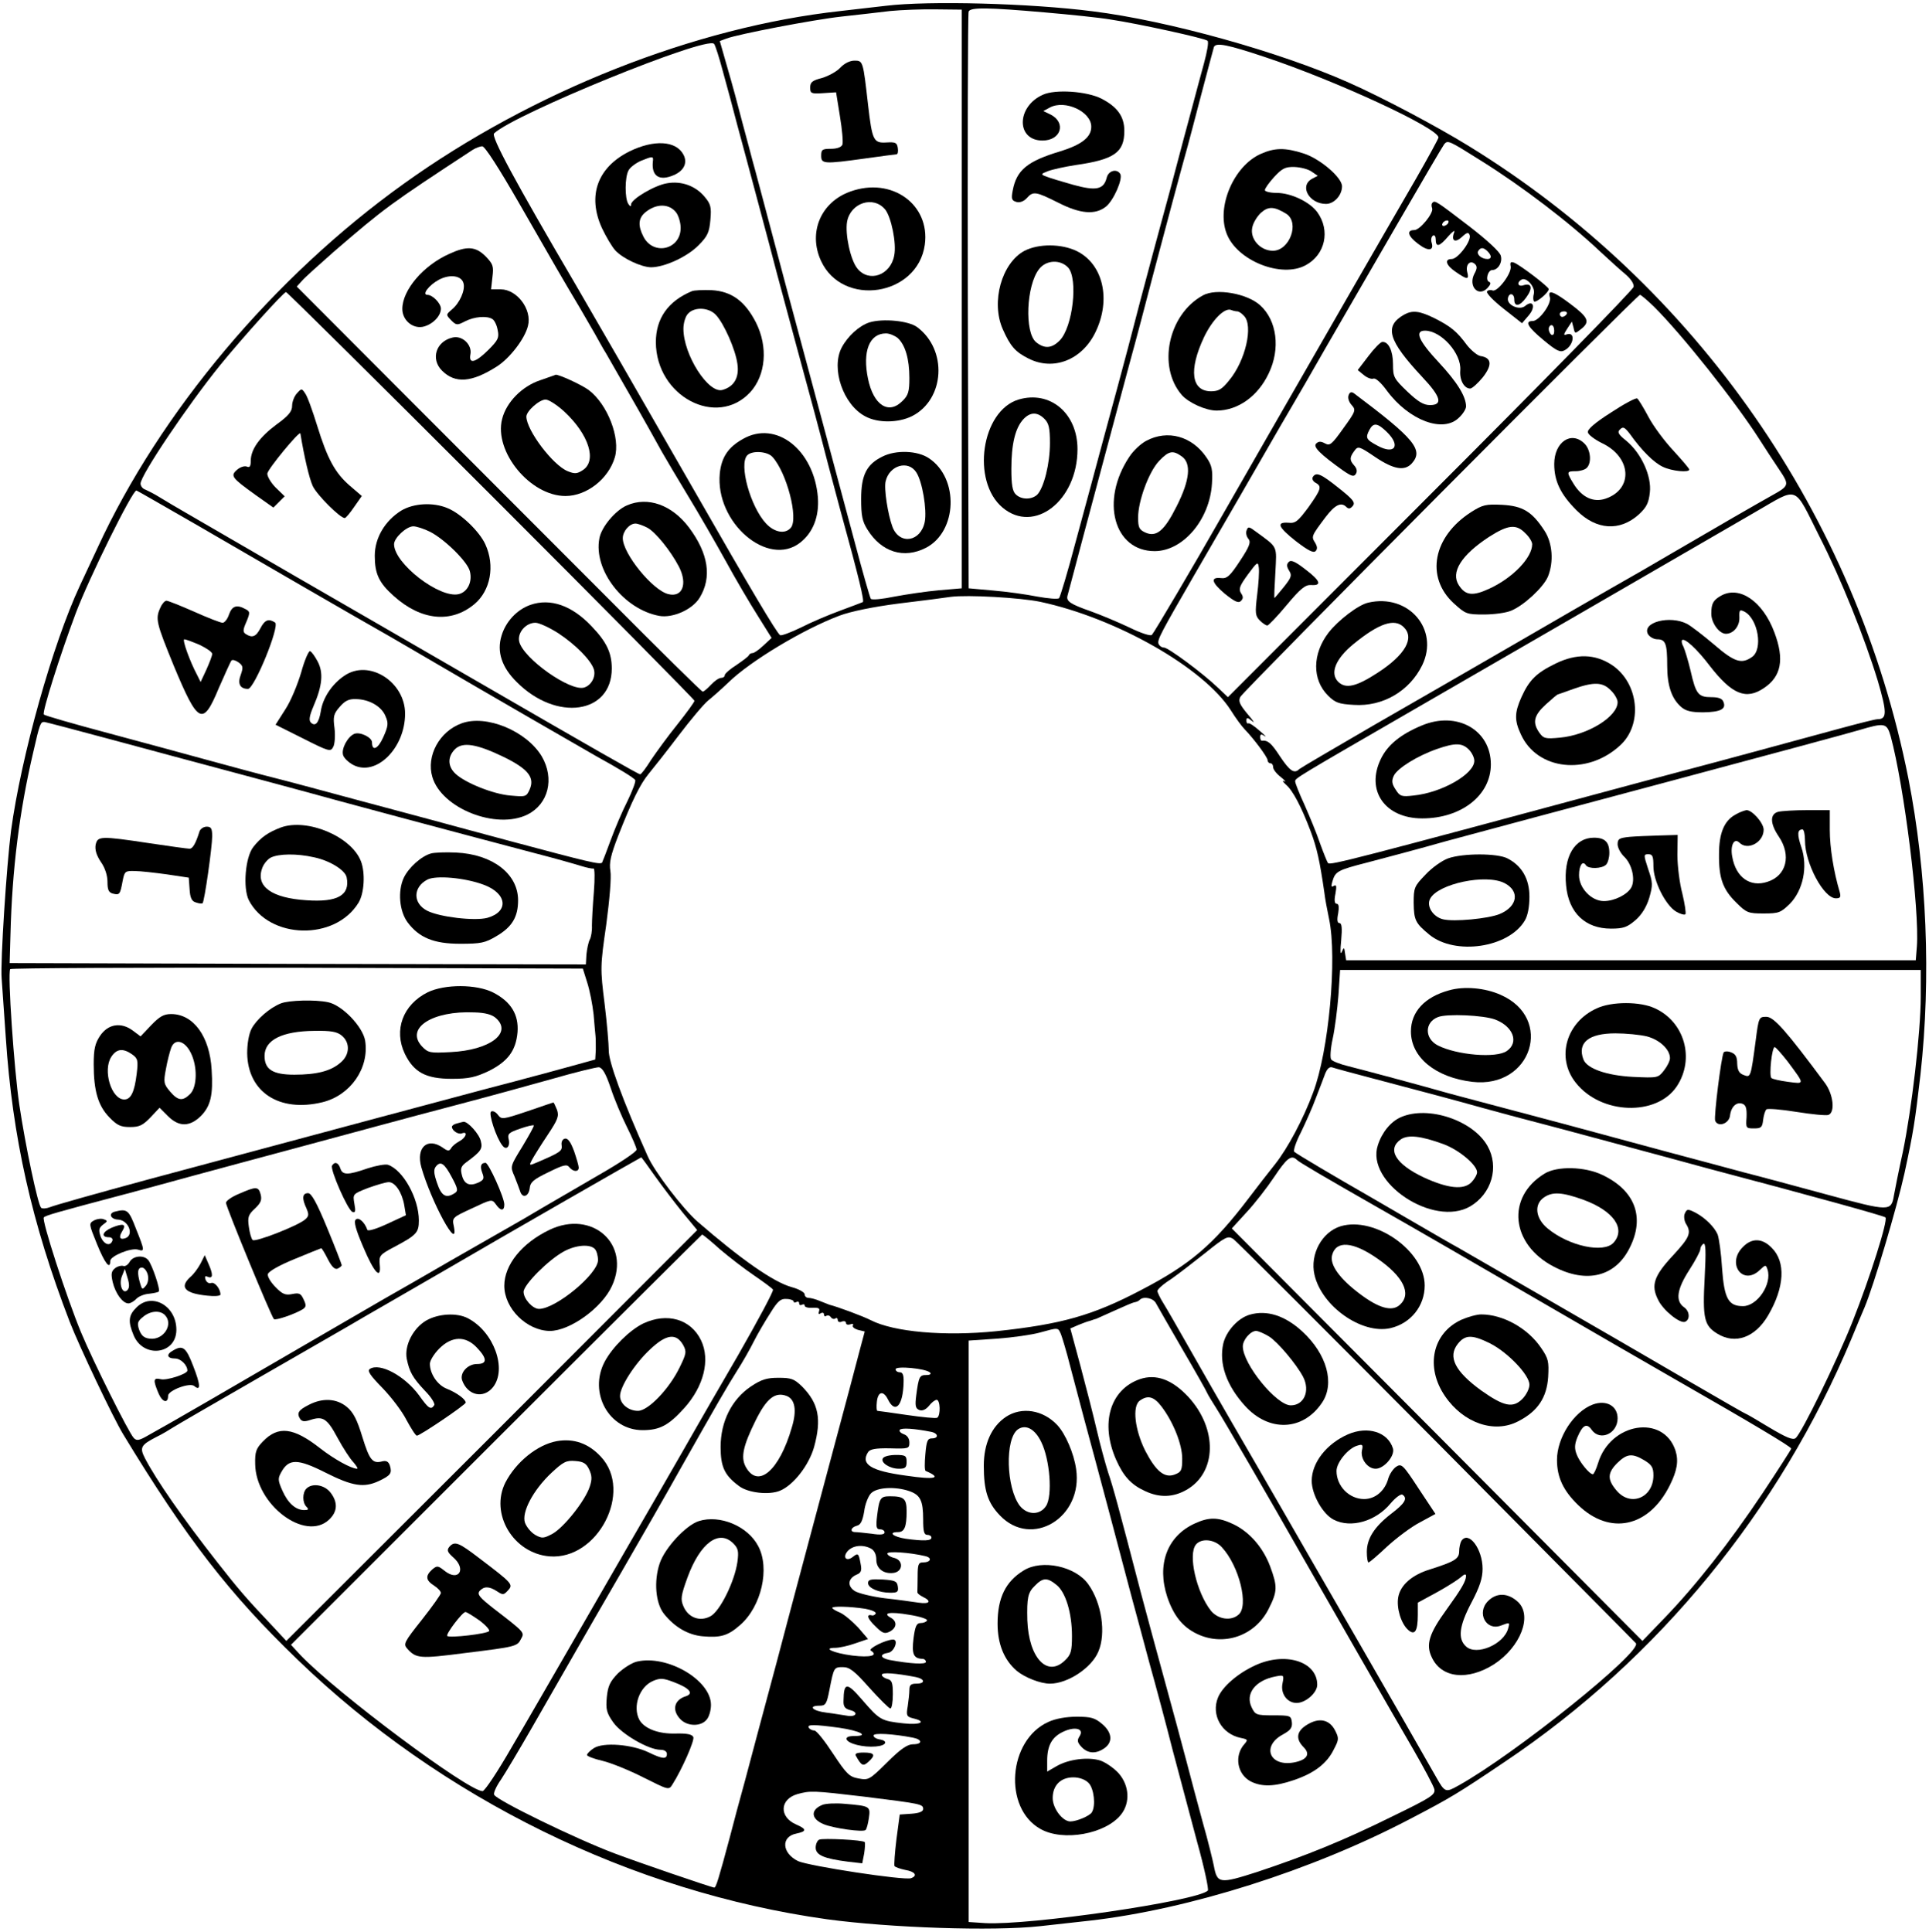  <svg version="1.0" xmlns="http://www.w3.org/2000/svg" width="700pt" height="701pt" viewBox="0 0 700 701" preserveAspectRatio="xMidYMid meet">
<g transform="translate(0,701) scale(0.1,-0.1)" fill="#000000" stroke="none">
<path d="M3215 6989 c-33 -4 -107 -12 -165 -19 -528 -58 -1117 -291 -1585
-627 -472 -338 -884 -828 -1111 -1321 -25 -53 -54 -115 -64 -137 -99 -212
-213 -618 -250 -890 -16 -124 -39 -476 -34 -536 2 -30 9 -126 15 -214 24 -361
94 -674 232 -1032 35 -90 158 -349 194 -408 230 -379 386 -580 632 -817 523
-505 1214 -844 1922 -943 228 -31 602 -44 774 -25 44 5 125 14 180 20 359 41
805 182 1160 368 148 77 176 94 345 208 559 375 998 912 1260 1539 18 44 39
94 46 110 34 81 117 361 145 487 33 153 38 186 58 358 39 353 23 736 -44 1076
-189 952 -769 1786 -1595 2294 -115 71 -315 177 -435 230 -249 111 -656 225
-930 259 -226 29 -594 39 -750 20z m275 -1064 l0 -1050 -82 -7 c-46 -4 -119
-15 -162 -23 -43 -9 -82 -13 -86 -8 -3 4 -30 98 -59 208 -65 243 -82 306 -161
600 -34 127 -73 271 -86 320 -79 297 -115 434 -124 465 -5 19 -21 80 -36 135
-14 55 -38 144 -54 198 l-28 98 24 9 c42 16 318 69 419 80 55 6 134 15 175 20
41 4 117 7 168 6 l92 -1 0 -1050z m301 1040 c92 -8 200 -19 240 -26 100 -15
342 -68 351 -77 5 -5 -2 -41 -13 -82 -11 -41 -29 -106 -39 -145 -10 -38 -26
-97 -35 -130 -9 -33 -31 -116 -49 -185 -19 -69 -46 -170 -61 -225 -32 -119
-58 -217 -91 -345 -36 -136 -37 -138 -89 -330 -26 -96 -71 -265 -101 -374 -29
-110 -57 -203 -61 -207 -5 -4 -40 -1 -79 6 -40 8 -112 18 -160 22 l-89 8 -3
1040 c-1 572 0 1046 3 1053 6 16 70 15 276 -3z m-1167 -217 c15 -54 38 -139
51 -190 14 -51 48 -178 76 -283 28 -104 59 -221 69 -260 10 -38 42 -155 70
-260 57 -209 80 -294 115 -430 13 -49 33 -124 44 -165 69 -250 88 -331 82
-335 -5 -2 -41 -16 -82 -31 -41 -15 -105 -42 -142 -61 -37 -18 -72 -31 -76
-28 -12 7 -111 174 -306 515 -223 389 -374 650 -435 755 -224 382 -309 540
-297 551 74 70 770 354 798 325 4 -3 19 -50 33 -103z m1966 55 c258 -86 630
-258 630 -292 0 -4 -37 -72 -83 -152 -46 -79 -155 -268 -242 -419 -211 -367
-419 -729 -468 -815 -92 -162 -239 -411 -247 -419 -5 -5 -39 6 -82 27 -40 19
-102 45 -138 58 -77 27 -92 37 -86 58 2 9 30 111 60 226 77 289 119 444 166
620 23 83 59 220 81 305 40 151 109 410 129 480 5 19 28 105 50 190 22 85 43
161 45 169 7 18 50 9 185 -36z m784 -376 c149 -93 321 -224 436 -333 30 -28
70 -64 88 -79 20 -17 32 -35 30 -46 -2 -11 -334 -350 -738 -754 l-734 -735
-36 34 c-55 53 -181 146 -196 146 -8 0 -17 6 -20 14 -5 14 9 40 128 246 131
226 215 371 266 460 30 52 69 120 87 150 18 30 75 129 127 220 53 91 168 291
257 444 89 154 166 285 172 293 13 15 17 13 133 -60z m-3490 -155 c126 -220
165 -287 220 -379 19 -32 43 -75 55 -95 12 -21 29 -53 40 -70 95 -165 146
-255 203 -358 14 -25 57 -97 95 -160 39 -64 100 -170 136 -235 36 -66 89 -156
117 -200 l50 -80 -29 -27 c-17 -16 -34 -28 -40 -28 -5 0 -11 -3 -13 -7 -1 -5
-22 -20 -45 -36 -24 -15 -43 -32 -43 -37 0 -6 -6 -10 -13 -10 -8 0 -24 -11
-37 -25 -13 -14 -26 -25 -30 -25 -4 0 -155 149 -336 331 -181 181 -511 512
-733 734 l-404 405 19 21 c10 12 63 59 116 106 186 160 201 171 503 369 11 7
27 13 35 13 9 1 61 -80 134 -207z m-102 -1059 c406 -406 738 -742 738 -746 0
-5 -28 -43 -62 -86 -34 -42 -76 -100 -95 -128 -18 -29 -36 -53 -40 -53 -6 0
-176 97 -613 350 -168 97 -451 261 -630 364 -179 104 -356 206 -395 229 -38
22 -86 50 -105 62 -19 12 -43 24 -52 28 -10 3 -18 13 -18 22 0 30 170 283 289
430 79 97 230 265 239 265 4 0 339 -332 744 -737z m4219 685 c101 -100 296
-345 384 -483 21 -33 53 -82 72 -110 37 -55 36 -58 -27 -93 -47 -26 -208 -119
-355 -205 -66 -39 -165 -96 -220 -127 -55 -31 -215 -124 -355 -205 -140 -81
-372 -215 -515 -297 -143 -83 -264 -154 -270 -159 -18 -18 -34 -8 -70 46 -32
49 -44 59 -66 57 -3 -1 -6 6 -6 13 0 11 4 12 16 4 9 -6 1 3 -18 19 -19 17 -37
29 -41 27 -4 -2 -7 2 -7 10 0 12 4 12 21 -2 11 -10 4 2 -17 26 -29 35 -34 47
-26 62 11 22 1441 1460 1450 1459 4 0 26 -19 50 -42z m-5294 -789 c177 -103
610 -354 708 -409 17 -10 95 -55 175 -102 136 -80 531 -308 575 -333 80 -44
136 -78 140 -86 3 -4 -10 -39 -28 -76 -19 -37 -46 -101 -61 -142 -15 -41 -29
-77 -31 -81 -6 -9 -47 1 -335 78 -124 33 -259 70 -300 81 -41 11 -160 43 -265
71 -104 28 -233 63 -285 76 -52 13 -160 42 -240 64 -80 22 -246 67 -369 100
-124 33 -228 63 -232 67 -7 8 59 216 116 368 47 125 205 445 220 445 2 0 97
-55 212 -121z m5896 -47 c78 -153 163 -365 211 -522 34 -116 34 -140 -1 -140
-8 0 -71 -16 -141 -35 -162 -44 -430 -117 -552 -149 -52 -14 -120 -32 -150
-40 -1069 -288 -1143 -307 -1151 -298 -3 4 -16 36 -29 72 -12 36 -38 98 -56
139 -19 41 -34 79 -34 85 0 12 -5 9 450 272 295 170 873 505 1220 706 160 92
137 101 233 -90z m-2828 -236 c276 -59 592 -239 691 -393 18 -29 41 -60 51
-70 33 -34 83 -101 83 -112 0 -6 5 -11 10 -11 6 0 10 -6 10 -14 0 -8 12 -24
28 -36 15 -12 20 -19 12 -15 -8 4 -5 -2 6 -12 25 -21 56 -79 91 -172 22 -59
32 -104 49 -221 2 -19 10 -62 17 -95 30 -142 -1 -480 -58 -630 -35 -95 -92
-202 -138 -260 -23 -29 -67 -85 -97 -125 -127 -167 -211 -239 -390 -332 -175
-92 -289 -124 -525 -149 -187 -19 -371 -3 -455 40 -27 14 -121 49 -150 56 -3
1 -18 7 -33 13 -16 7 -35 12 -43 12 -8 0 -14 6 -14 13 0 7 -21 19 -47 26 -66
18 -184 101 -341 237 -53 46 -158 183 -182 239 -91 203 -143 346 -141 385 0
19 -6 94 -15 167 -16 128 -16 136 6 288 12 90 19 172 15 194 -5 30 1 57 28
127 50 127 79 187 111 226 15 18 64 80 108 138 44 58 92 115 108 128 15 12 49
42 74 66 79 77 272 193 403 242 40 15 122 32 216 44 84 10 168 21 187 24 62 8
253 -3 325 -18z m-3363 -502 c134 -36 326 -88 428 -115 102 -27 226 -61 275
-74 85 -24 525 -142 825 -221 74 -19 151 -41 170 -47 19 -6 39 -10 44 -9 4 2
5 -36 1 -85 -4 -48 -7 -103 -7 -122 1 -19 -3 -42 -8 -51 -5 -10 -10 -34 -12
-54 l-2 -36 -1046 2 -1045 3 3 105 c6 234 32 445 83 662 23 101 26 108 39 108
5 0 118 -30 252 -66z m6449 14 c49 -181 105 -630 95 -763 l-4 -50 -1034 0
-1033 0 -4 25 c-3 23 -4 24 -12 5 -5 -12 -6 5 -2 43 4 44 2 62 -6 62 -8 0 -10
11 -5 35 4 24 2 35 -5 35 -8 0 -10 12 -5 36 5 28 4 35 -6 29 -9 -6 -10 -1 -5
16 11 37 18 41 127 69 57 15 186 49 288 78 102 28 466 125 810 217 344 92 652
175 685 185 94 28 102 27 116 -22z m-4730 -894 c9 -28 19 -79 23 -115 3 -35 6
-71 7 -79 1 -8 1 -31 1 -50 l-2 -35 -87 -24 c-49 -13 -108 -30 -133 -36 -25
-7 -108 -29 -185 -49 -132 -35 -460 -123 -1220 -327 -181 -49 -341 -94 -354
-100 -13 -5 -27 -6 -32 -2 -12 13 -57 226 -79 374 -19 130 -43 476 -33 492 2
4 471 6 1041 5 l1037 -3 16 -51z m4839 -51 c0 -129 -33 -410 -65 -564 -15 -68
-29 -139 -32 -156 -10 -60 -15 -60 -240 1 -115 31 -251 68 -303 81 -52 14
-178 48 -280 75 -343 93 -444 120 -615 165 -93 25 -186 49 -205 55 -70 20
-286 78 -338 91 -29 7 -57 18 -61 24 -5 5 -3 38 5 75 8 36 17 107 21 158 l6
92 1054 0 1053 0 0 -97z m-4754 -331 c13 -40 40 -104 59 -142 19 -38 35 -75
35 -82 0 -8 -62 -49 -137 -92 -76 -44 -169 -98 -208 -121 -38 -23 -90 -53
-115 -67 -25 -14 -121 -69 -215 -123 -93 -54 -201 -116 -240 -138 -38 -22
-176 -102 -305 -177 -249 -145 -476 -277 -549 -317 -36 -21 -45 -23 -56 -11
-18 19 -147 277 -191 383 -53 128 -144 409 -135 417 6 7 44 18 286 82 50 13
164 44 255 69 91 25 253 68 360 97 107 29 249 67 315 85 66 18 201 54 300 80
99 26 248 67 330 90 83 24 158 42 168 42 13 -2 25 -22 43 -75z m2767 34 c189
-50 277 -73 402 -108 61 -17 133 -36 160 -43 28 -7 163 -43 300 -80 138 -37
297 -80 355 -96 386 -102 635 -171 642 -177 10 -10 -56 -218 -119 -377 -58
-146 -185 -406 -207 -424 -10 -8 -34 2 -96 39 -46 28 -84 50 -86 50 -2 0 -68
38 -244 140 -250 146 -745 431 -800 463 -19 10 -91 52 -160 92 -69 40 -141 82
-160 93 -119 68 -266 155 -273 162 -5 4 6 36 24 71 17 35 42 91 54 124 13 33
28 73 34 89 8 19 16 26 27 22 8 -3 75 -21 147 -40z m-2607 -353 c27 -38 72
-97 101 -133 l53 -64 -745 -746 -746 -745 -52 56 c-92 97 -122 132 -198 229
-127 162 -222 299 -263 378 -20 39 -15 48 41 77 21 10 49 27 63 36 14 9 149
87 300 174 151 87 300 173 330 190 30 18 98 57 150 87 52 30 156 90 230 133
174 102 685 395 687 395 1 0 23 -30 49 -67z m2330 58 c7 -8 94 -59 306 -180
85 -48 386 -222 573 -331 231 -134 336 -195 510 -295 255 -146 405 -235 405
-242 0 -3 -47 -76 -104 -162 -119 -178 -242 -335 -357 -454 l-79 -82 -745 749
-745 748 53 58 c30 32 75 90 101 129 46 69 62 81 82 62z m-2093 -325 c34 -29
90 -72 124 -95 35 -24 65 -46 68 -51 3 -5 -54 -111 -126 -237 -73 -125 -141
-244 -152 -263 -11 -19 -70 -123 -132 -230 -62 -107 -188 -325 -280 -485 -92
-159 -208 -361 -259 -447 -50 -87 -97 -158 -105 -158 -52 0 -528 355 -661 494
l-34 37 744 744 c410 410 747 745 748 745 2 0 32 -24 65 -54z m2599 -698 c394
-398 720 -726 724 -731 28 -28 -440 -404 -644 -517 -46 -26 -49 -25 -80 30
-24 43 -182 318 -287 500 -43 74 -110 191 -150 260 -70 121 -141 246 -302 523
-42 72 -111 193 -153 267 -42 74 -86 151 -98 170 -12 19 -22 40 -22 45 0 6 21
25 48 42 26 18 83 62 127 97 72 58 81 62 100 50 11 -7 342 -339 737 -736z
m-2332 509 c0 -5 5 -5 10 -2 6 3 10 1 10 -5 0 -6 5 -8 10 -5 6 3 10 2 10 -3 0
-6 13 -9 29 -8 22 1 27 -2 23 -13 -3 -9 -1 -12 6 -7 7 4 12 2 12 -4 0 -6 4 -9
9 -5 5 3 12 1 16 -5 4 -6 11 -8 16 -5 5 4 9 1 9 -5 0 -7 7 -10 15 -6 8 3 15 1
15 -5 0 -6 7 -8 16 -5 8 3 12 2 9 -4 -3 -5 5 -12 18 -16 l25 -6 -15 -56 c-8
-31 -61 -232 -119 -447 -57 -214 -141 -527 -185 -695 -45 -168 -97 -361 -115
-430 -19 -69 -44 -161 -55 -205 -42 -157 -51 -185 -57 -185 -9 0 -280 93 -362
124 -141 53 -430 194 -437 213 -3 6 8 31 25 55 16 24 66 108 112 188 74 129
118 206 179 312 10 18 76 132 146 253 70 121 168 292 217 380 130 230 167 294
203 351 18 28 45 75 60 105 15 30 43 77 61 105 26 42 37 52 58 50 14 0 26 -5
26 -9z m1315 -7 c6 -11 49 -86 96 -167 48 -82 88 -153 90 -159 2 -5 17 -30 33
-55 23 -35 201 -342 310 -534 82 -144 348 -607 406 -706 38 -66 72 -130 75
-142 4 -20 -11 -30 -153 -99 -178 -88 -312 -142 -489 -201 -137 -44 -146 -43
-158 21 -4 20 -21 91 -40 157 -18 66 -45 167 -60 225 -15 58 -50 186 -77 285
-27 99 -67 245 -88 325 -83 318 -100 381 -119 437 -10 32 -29 101 -41 153 -12
52 -39 157 -59 232 l-37 137 30 13 c17 7 34 13 39 14 4 1 9 3 12 4 3 1 8 3 13
4 4 2 34 15 67 30 33 15 65 29 72 30 7 1 16 5 19 9 14 14 50 6 59 -13z m-345
-112 c5 -13 21 -66 34 -118 14 -52 36 -135 49 -185 39 -143 145 -541 172 -645
14 -52 44 -162 66 -245 23 -82 61 -224 84 -315 24 -91 64 -241 89 -334 26 -93
43 -173 39 -177 -39 -38 -650 -127 -808 -118 l-60 4 0 1055 0 1055 103 7 c56
4 126 14 155 22 69 19 66 19 77 -6z m-475 -139 c5 -5 0 -9 -13 -9 -25 0 -28
-5 -37 -73 -5 -39 -3 -48 11 -54 11 -4 23 1 35 15 9 12 22 22 28 22 13 0 15
-56 2 -65 -5 -3 -55 2 -110 10 -56 8 -103 15 -107 15 -3 0 -4 15 -2 33 4 38
24 42 41 7 26 -52 54 -21 56 63 1 27 -3 37 -14 37 -8 0 -15 5 -15 11 0 13 109
3 125 -12z m3 -215 c27 -5 30 -24 3 -24 -15 0 -19 -10 -23 -57 -3 -32 -3 -59
1 -61 61 -26 36 -33 -72 -17 -126 17 -165 41 -137 85 7 11 27 15 80 14 67 -2
70 -1 70 21 0 15 -8 26 -20 30 -11 4 -18 11 -15 16 6 8 52 5 113 -7z m-79
-215 c41 -14 51 -35 51 -103 0 -43 3 -56 15 -56 8 0 15 -4 15 -10 0 -12 -28
-13 -94 -4 -45 7 -65 24 -27 24 23 0 31 19 31 75 0 46 -9 55 -60 55 -35 0 -39
-6 -47 -70 -5 -42 -3 -50 11 -50 9 0 16 -5 16 -11 0 -8 -15 -10 -46 -5 -26 3
-53 6 -60 6 -21 0 -17 17 5 23 14 3 21 17 27 52 3 26 15 56 25 66 22 22 88 25
138 8z m-138 -209 c12 -7 19 -21 19 -40 0 -33 27 -53 63 -48 34 5 36 45 3 54
-14 3 -26 11 -26 16 0 10 82 4 137 -9 27 -6 21 -23 -8 -23 -16 0 -19 -7 -19
-50 0 -27 -1 -53 -1 -57 -1 -5 8 -12 20 -18 33 -16 25 -27 -16 -21 -21 3 -76
11 -123 16 -47 6 -95 18 -108 26 -28 18 -25 45 5 59 18 7 21 15 16 40 -7 38
-9 40 -27 26 -24 -20 -40 -3 -20 20 19 21 55 25 85 9z m-23 -218 c23 -4 41
-11 40 -17 -2 -5 -9 -9 -15 -7 -21 5 -15 -13 16 -42 24 -24 32 -26 50 -17 26
14 27 37 4 50 -33 18 -4 23 66 11 39 -6 69 -16 65 -21 -3 -5 -13 -9 -23 -9
-15 0 -20 -11 -26 -56 -7 -57 0 -73 33 -74 6 0 12 -5 12 -11 0 -10 -56 -7
-132 7 -34 7 -37 21 -5 26 22 3 39 48 18 48 -26 0 -92 -33 -81 -40 29 -18 -2
-26 -67 -18 -69 9 -110 28 -62 28 14 0 47 7 72 16 l47 16 -36 42 c-21 22 -50
47 -66 54 -15 6 -28 14 -28 17 0 7 66 5 118 -3z m17 -287 c37 -41 71 -75 76
-75 5 0 9 23 9 51 0 42 -3 52 -20 56 -11 3 -20 10 -20 15 0 10 50 6 123 -8 34
-7 36 -24 2 -24 -19 0 -25 -5 -25 -22 0 -13 -3 -40 -6 -60 -6 -34 -4 -38 20
-44 51 -12 26 -25 -36 -18 -80 9 -85 11 -149 85 -56 65 -67 65 -68 -3 -1 -21
5 -29 24 -34 33 -8 21 -27 -13 -20 -15 2 -48 8 -74 11 -50 6 -67 25 -24 25 22
0 26 6 36 58 16 81 16 82 49 82 24 0 42 -14 96 -75z m-110 -145 c76 -11 111
-30 56 -30 -21 0 -31 -4 -29 -12 6 -16 61 -30 106 -26 39 3 47 21 12 26 -11 2
-20 8 -20 14 0 10 71 6 143 -8 35 -7 35 -24 0 -24 -20 0 -45 -17 -94 -66 -64
-63 -67 -65 -104 -58 -33 6 -43 16 -92 90 -30 46 -60 84 -68 84 -8 0 -17 5
-20 10 -8 13 21 12 110 0z m90 -250 c208 -26 215 -27 215 -45 0 -9 -14 -15
-42 -17 l-43 -3 -12 -90 c-6 -49 -9 -93 -7 -97 3 -4 20 -10 39 -14 36 -6 46
-21 21 -30 -24 -9 -370 44 -410 62 -59 29 -63 89 -6 100 38 8 38 16 -1 33 -62
27 -60 91 4 110 47 13 56 13 242 -9z"></path>
<path d="M3049 6764 c-13 -14 -43 -30 -66 -37 -35 -9 -43 -15 -43 -35 0 -21 4
-23 47 -20 l47 3 14 -87 c8 -48 12 -94 9 -103 -4 -9 -19 -15 -42 -15 -31 0
-35 -3 -35 -25 0 -30 9 -31 160 -10 58 8 109 15 113 15 5 0 7 10 5 23 -3 19
-8 22 -41 20 -47 -3 -52 7 -67 137 -18 158 -18 160 -49 160 -17 0 -37 -10 -52
-26z"></path>
<path d="M3086 6315 c-107 -38 -154 -148 -107 -251 78 -171 351 -129 377 58
20 146 -120 247 -270 193z m126 -65 c22 -27 42 -123 33 -167 -13 -72 -92 -100
-134 -47 -25 31 -45 125 -37 170 13 68 95 95 138 44z"></path>
<path d="M3155 5840 c-37 -12 -79 -50 -101 -92 -39 -76 6 -207 86 -249 46 -25
120 -24 170 1 119 61 129 241 18 323 -31 23 -124 32 -173 17z m103 -57 c27
-25 42 -75 42 -145 0 -49 -4 -63 -25 -83 -50 -51 -105 -16 -125 80 -21 100 5
165 65 165 13 0 32 -8 43 -17z"></path>
<path d="M3202 5353 c-57 -28 -77 -67 -77 -153 0 -61 4 -82 23 -112 51 -82
132 -107 212 -66 114 59 121 252 11 325 -41 28 -120 31 -169 6z m123 -57 c22
-33 39 -135 31 -179 -14 -73 -91 -86 -117 -20 -17 45 -32 141 -25 167 14 58
82 77 111 32z"></path>
<path d="M3784 6666 c-96 -43 -97 -166 -1 -166 67 0 87 64 30 94 l-27 13 24
13 c55 29 150 -15 150 -70 0 -38 -35 -65 -112 -89 -120 -36 -159 -68 -173
-142 -6 -31 -4 -37 14 -42 12 -3 26 2 37 14 23 26 33 24 113 -16 80 -41 135
-46 174 -15 28 22 63 102 52 119 -12 20 -43 12 -49 -14 -11 -43 -38 -49 -124
-25 -42 12 -86 25 -97 30 -19 7 -18 9 8 19 16 6 61 16 100 22 141 20 177 46
177 124 0 52 -25 87 -83 117 -53 27 -168 35 -213 14z"></path>
<path d="M3718 6100 c-83 -44 -123 -186 -79 -285 27 -61 45 -82 93 -106 90
-46 194 -6 243 95 58 119 28 248 -68 295 -56 27 -138 27 -189 1z m158 -61 c37
-41 17 -217 -31 -265 -29 -29 -55 -30 -85 -6 -43 35 -36 207 11 266 26 33 77
35 105 5z"></path>
<path d="M3696 5560 c-135 -41 -172 -296 -58 -392 115 -97 272 25 272 212 0
130 -99 214 -214 180z m94 -70 c16 -16 20 -33 20 -88 0 -75 -22 -162 -46 -187
-20 -19 -58 -19 -78 1 -12 11 -16 36 -16 92 0 90 14 148 43 180 25 27 51 28
77 2z"></path>
<path d="M2283 6460 c-115 -58 -152 -160 -99 -277 15 -32 37 -69 49 -82 27
-29 93 -60 129 -61 49 0 132 38 173 80 33 33 39 47 43 93 4 46 1 57 -22 84
-33 39 -84 57 -135 48 -45 -7 -131 -58 -131 -77 0 -9 -3 -8 -10 2 -13 20 -13
97 1 122 6 11 26 26 44 34 44 18 47 18 44 -3 -5 -52 23 -71 75 -49 38 16 52
45 36 75 -27 51 -108 55 -197 11z m172 -223 c8 -12 15 -36 15 -54 0 -79 -99
-102 -135 -32 -20 39 -19 66 5 87 41 35 90 34 115 -1z"></path>
<path d="M2510 5953 c-86 -36 -130 -99 -130 -185 1 -196 220 -312 342 -182 57
62 66 165 21 254 -40 78 -89 113 -161 117 -31 1 -64 0 -72 -4z m88 -86 c29
-31 71 -125 78 -178 7 -49 -12 -82 -54 -94 -51 -15 -142 127 -142 222 0 20 7
45 17 55 23 25 75 23 101 -5z"></path>
<path d="M2696 5417 c-54 -30 -78 -67 -84 -125 -17 -179 175 -343 292 -251 47
37 69 95 64 164 -14 173 -152 281 -272 212z m107 -65 c52 -57 95 -223 67 -257
-20 -24 -59 -18 -90 15 -57 61 -100 216 -68 248 18 18 73 14 91 -6z"></path>
<path d="M4574 6451 c-97 -44 -160 -191 -123 -288 37 -99 200 -164 288 -115
70 38 89 125 42 191 -27 38 -96 71 -149 71 -23 0 -42 5 -42 10 0 6 15 27 34
48 29 31 40 37 74 36 22 -1 50 -8 62 -17 l22 -15 -21 -11 c-47 -26 -10 -91 51
-91 29 0 58 31 58 64 0 32 -80 100 -139 119 -68 22 -106 21 -157 -2z m94 -217
c49 -32 12 -134 -49 -134 -45 0 -83 42 -75 83 3 18 18 42 32 55 27 24 48 23
92 -4z"></path>
<path d="M4365 5938 c-126 -69 -166 -259 -76 -362 25 -28 87 -56 126 -56 77 0
150 52 189 135 43 89 30 192 -31 247 -47 43 -160 63 -208 36z m125 -58 c5 0
16 -7 24 -16 35 -35 6 -164 -55 -236 -24 -30 -37 -38 -64 -38 -72 0 -82 77
-26 196 30 63 75 109 99 99 7 -3 17 -5 22 -5z"></path>
<path d="M4159 5410 c-19 -10 -47 -36 -61 -58 -106 -159 -56 -342 92 -342 103
0 200 114 208 245 3 50 0 66 -20 95 -52 77 -141 102 -219 60z m129 -56 c36
-25 30 -86 -18 -181 -45 -90 -74 -114 -115 -95 -21 10 -25 18 -25 54 0 60 39
166 76 205 35 37 50 40 82 17z"></path>
<path d="M5198 6274 c-4 -3 -4 -12 -1 -20 6 -17 -44 -79 -65 -79 -29 0 -23
-22 13 -49 37 -29 60 -27 50 4 -3 10 -1 21 5 25 6 3 10 -3 10 -14 0 -30 14
-26 46 12 15 17 25 24 21 14 -12 -31 3 -40 28 -17 18 17 24 18 28 7 8 -20 -42
-87 -65 -87 -28 0 -21 -23 15 -47 42 -29 49 -29 41 1 -6 27 12 44 29 27 8 -8
7 -17 -3 -35 -23 -45 15 -86 48 -51 11 12 13 19 6 22 -15 5 -5 43 11 43 21 0
38 28 31 52 -3 14 -51 58 -116 108 -119 91 -123 94 -132 84z m57 -74 c-3 -5
-11 -10 -16 -10 -6 0 -7 5 -4 10 3 6 11 10 16 10 6 0 7 -4 4 -10z m143 -102
c16 -16 15 -28 0 -28 -22 0 -41 17 -34 29 9 14 19 14 34 -1z"></path>
<path d="M5482 6043 c4 -25 -48 -94 -66 -87 -8 3 -17 1 -20 -4 -3 -6 24 -34
61 -63 l66 -52 24 28 c27 31 17 59 -12 35 -21 -18 -68 3 -63 28 4 21 23 18 23
-5 0 -28 20 -25 43 7 25 34 21 54 -9 45 -20 -7 -27 9 -8 20 17 11 51 -26 45
-51 -3 -11 -3 -24 1 -28 7 -6 53 32 53 45 0 8 -103 87 -126 96 -12 4 -15 1
-12 -14z"></path>
<path d="M5624 5932 c8 -23 -39 -87 -62 -87 -31 0 -18 -22 40 -70 47 -39 60
-45 76 -36 34 18 40 70 6 57 -11 -4 -10 1 3 21 l17 26 6 -22 c5 -23 5 -23 29
-4 32 26 24 42 -43 92 -60 45 -81 51 -72 23z m61 -62 c-3 -5 -10 -10 -16 -10
-5 0 -9 5 -9 10 0 6 7 10 16 10 8 0 12 -4 9 -10z m-45 -61 c0 -11 -4 -17 -10
-14 -5 3 -10 13 -10 21 0 8 5 14 10 14 6 0 10 -9 10 -21z"></path>
<path d="M5095 5868 c-73 -42 -58 -93 66 -226 68 -72 76 -102 28 -102 -23 0
-43 12 -82 49 -49 47 -52 53 -52 99 0 48 -16 83 -39 81 -6 0 -29 -23 -50 -51
l-39 -51 22 -18 c12 -10 28 -16 35 -13 8 3 28 -15 49 -44 80 -108 205 -155
262 -97 14 13 25 31 25 40 0 36 -32 88 -99 160 -73 78 -89 115 -50 115 59 0
133 -83 128 -144 -3 -35 14 -66 36 -66 7 0 28 19 46 41 35 45 32 71 -9 77 -11
2 -33 20 -49 40 -36 49 -58 67 -117 97 -55 27 -80 30 -111 13z"></path>
<path d="M4894 5576 c-4 -10 1 -25 11 -36 16 -18 15 -22 -30 -84 -42 -59 -49
-65 -67 -55 -15 8 -23 8 -32 -1 -12 -12 16 -39 97 -97 32 -22 40 -24 47 -13 6
9 4 20 -6 31 -17 19 -17 29 1 53 13 18 17 17 76 -23 67 -45 106 -51 132 -23
44 49 11 89 -210 255 -9 6 -15 4 -19 -7z m138 -133 c53 -51 29 -85 -34 -50
-41 22 -44 28 -28 58 14 26 29 24 62 -8z"></path>
<path d="M4764 5279 c-4 -7 1 -16 10 -21 24 -13 20 -24 -26 -89 -38 -51 -47
-59 -73 -56 -45 3 -37 -16 29 -68 42 -32 62 -43 70 -35 7 7 7 16 -2 31 -14 22
-13 24 38 92 35 46 57 56 76 37 8 -8 15 -6 23 4 10 12 2 23 -51 65 -65 52 -82
59 -94 40z"></path>
<path d="M4524 5086 c-4 -9 -1 -23 6 -31 10 -12 5 -27 -30 -80 -36 -55 -47
-65 -68 -63 -41 5 -36 -16 13 -57 35 -28 49 -35 58 -26 9 9 9 16 0 29 -9 15
-4 27 26 68 34 46 36 47 39 24 2 -14 -1 -59 -6 -99 -8 -66 -7 -76 10 -93 10
-10 22 -18 27 -18 4 0 36 33 70 74 50 60 68 74 88 73 41 -3 35 15 -19 56 -37
29 -53 36 -61 28 -9 -9 -8 -17 1 -32 11 -17 8 -25 -19 -59 -18 -22 -33 -40
-34 -40 -2 0 0 41 3 91 5 101 11 90 -71 150 -24 18 -28 19 -33 5z"></path>
<path d="M1631 6089 c-95 -42 -171 -132 -171 -200 0 -40 36 -72 74 -65 34 7
66 38 66 66 0 19 -30 50 -49 50 -21 0 5 35 42 55 40 21 82 15 89 -13 7 -25
-14 -72 -42 -95 -22 -19 -22 -19 -3 -39 19 -19 22 -19 51 -4 33 17 79 21 99 8
7 -4 16 -22 19 -40 6 -28 1 -37 -34 -72 -46 -46 -72 -53 -65 -16 7 35 -30 70
-65 61 -60 -14 -80 -78 -38 -120 48 -48 108 -43 199 15 46 29 102 101 113 148
15 59 -40 132 -99 132 l-35 0 5 45 c5 39 2 47 -25 75 -36 36 -68 38 -131 9z"></path>
<path d="M1960 5630 c-66 -22 -123 -80 -138 -141 -30 -118 102 -279 230 -279
77 0 156 62 179 140 21 70 -26 192 -94 244 -25 19 -110 58 -121 56 0 -1 -26
-9 -56 -20z m88 -114 c89 -83 119 -178 67 -212 -21 -14 -30 -14 -55 -4 -54 22
-149 148 -150 198 0 20 47 62 70 62 11 0 42 -20 68 -44z"></path>
<path d="M2275 5176 c-42 -18 -93 -79 -100 -120 -22 -115 88 -257 217 -281 49
-9 121 23 147 66 45 74 32 160 -39 255 -62 82 -149 113 -225 80z m74 -81 c29
-15 85 -84 115 -142 32 -63 12 -112 -39 -99 -57 14 -165 147 -165 203 0 25 24
53 46 53 8 0 28 -7 43 -15z"></path>
<path d="M1077 5582 c-9 -10 -17 -30 -17 -45 0 -20 -13 -36 -56 -67 -62 -46
-94 -91 -94 -132 0 -21 -4 -26 -15 -21 -9 3 -25 -3 -35 -12 -25 -22 -19 -29
67 -91 l65 -46 20 20 21 21 -32 31 c-17 17 -31 40 -31 51 0 15 118 158 120
146 14 -85 32 -163 45 -191 15 -32 99 -116 116 -116 4 0 19 18 34 40 l28 40
-42 36 c-55 47 -83 99 -120 219 -17 55 -36 108 -44 118 -12 18 -13 18 -30 -1z"></path>
<path d="M1456 5157 c-59 -37 -96 -99 -96 -164 0 -65 15 -98 69 -146 99 -89
208 -100 293 -29 58 49 75 139 39 217 -21 46 -88 111 -137 131 -52 22 -123 18
-168 -9z m105 -77 c54 -28 136 -109 144 -143 10 -38 -8 -75 -40 -83 -69 -17
-235 111 -235 181 0 23 45 65 70 65 11 0 39 -9 61 -20z"></path>
<path d="M1925 4815 c-49 -17 -90 -61 -105 -112 -18 -58 1 -115 55 -168 144
-145 345 -116 345 49 0 57 -19 97 -74 154 -71 75 -149 102 -221 77z m101 -103
c62 -41 118 -97 129 -131 8 -26 -9 -58 -35 -66 -50 -16 -222 106 -236 167 -7
32 24 68 59 68 13 0 50 -17 83 -38z"></path>
<path d="M5846 5513 c-58 -37 -86 -61 -84 -72 2 -9 25 -26 51 -39 108 -51 115
-168 12 -202 -43 -14 -84 5 -114 53 -27 44 -27 47 7 47 15 0 33 5 40 12 19 19
14 66 -8 88 -48 48 -110 6 -110 -74 0 -62 23 -110 81 -168 72 -72 157 -77 226
-15 28 26 36 42 40 80 7 59 -31 142 -85 187 -30 24 -34 32 -23 42 11 11 17 7
35 -16 44 -62 88 -105 120 -120 33 -16 96 -22 96 -10 0 4 -26 34 -57 68 -32
34 -73 89 -91 123 -18 34 -37 65 -41 67 -5 3 -48 -20 -95 -51z"></path>
<path d="M5339 5152 c-139 -89 -167 -236 -64 -331 43 -39 47 -41 110 -41 36 0
81 6 99 14 46 19 116 84 133 123 22 54 17 123 -13 168 -45 69 -79 89 -153 93
-59 3 -71 0 -112 -26z m196 -77 c14 -13 25 -31 25 -40 0 -49 -71 -123 -157
-162 -59 -27 -85 -24 -109 13 -31 47 9 110 110 176 69 44 98 47 131 13z"></path>
<path d="M4965 4823 c-36 -8 -109 -64 -144 -109 -59 -77 -60 -170 -2 -228 26
-26 39 -31 94 -34 105 -7 202 50 248 144 63 130 -50 261 -196 227z m129 -89
c40 -39 6 -100 -94 -165 -78 -51 -117 -60 -144 -33 -31 31 -9 84 56 137 93 76
149 94 182 61z"></path>
<path d="M582 4805 c-19 -41 -15 -55 49 -212 88 -211 105 -220 163 -80 22 50
42 95 46 100 3 4 15 1 26 -7 16 -12 17 -18 8 -44 -13 -33 -3 -52 26 -52 23 0
117 230 98 241 -23 15 -37 10 -53 -21 -16 -31 -30 -36 -53 -21 -11 7 -11 15 2
44 14 34 14 38 -4 47 -31 17 -48 11 -59 -20 -5 -16 -16 -30 -23 -30 -8 0 -54
18 -103 40 -50 22 -95 40 -101 40 -6 0 -16 -11 -22 -25z m142 -135 c25 -12 46
-26 46 -33 0 -7 -10 -32 -21 -57 l-21 -45 -13 26 c-26 49 -55 129 -46 129 5 0
29 -9 55 -20z"></path>
<path d="M1093 4570 c-13 -44 -38 -105 -58 -135 l-35 -55 100 -50 c93 -47 100
-49 109 -31 6 10 8 41 5 68 -6 43 -3 53 19 78 19 22 33 29 59 28 49 -1 93 -27
107 -62 11 -25 10 -36 -8 -76 -19 -43 -41 -53 -41 -19 0 18 -43 39 -64 31 -24
-10 -48 -54 -41 -77 3 -11 20 -27 37 -36 83 -43 188 61 188 186 0 116 -131
199 -220 138 -45 -30 -79 -81 -86 -130 -7 -42 -20 -56 -36 -40 -8 8 -5 25 10
60 32 74 36 121 15 161 -10 19 -22 36 -28 38 -5 1 -20 -33 -32 -77z"></path>
<path d="M1675 4385 c-80 -29 -129 -118 -106 -195 34 -114 232 -192 345 -136
76 38 99 130 52 211 -55 92 -201 153 -291 120z m155 -123 c87 -43 111 -74 92
-117 -12 -27 -15 -27 -70 -22 -62 5 -164 46 -199 79 -29 27 -29 62 -2 89 28
28 80 19 179 -29z"></path>
<path d="M6245 4848 c-28 -16 -35 -28 -35 -65 0 -34 29 -73 53 -73 27 0 50 27
49 59 -1 28 1 30 19 21 49 -27 67 -136 27 -164 -38 -27 -64 -19 -138 45 -39
33 -83 67 -98 75 -62 32 -164 6 -142 -37 6 -10 21 -19 34 -19 30 0 36 -16 36
-96 0 -72 16 -119 50 -149 17 -15 36 -20 81 -20 63 1 84 12 73 38 -4 12 -18
17 -44 17 -47 0 -56 11 -75 95 -9 38 -21 77 -26 88 -6 10 -8 21 -5 24 9 9 55
-33 101 -94 80 -103 131 -124 196 -80 63 42 75 104 38 202 -42 113 -127 171
-194 133z"></path>
<path d="M5645 4602 c-70 -34 -96 -60 -124 -122 -25 -56 -26 -84 -2 -135 59
-130 240 -150 359 -41 85 76 69 228 -29 293 -61 40 -128 42 -204 5z m200 -97
c14 -13 25 -33 25 -43 0 -53 -109 -120 -210 -129 -52 -5 -59 -3 -74 18 -26 37
-20 63 24 103 22 20 41 36 43 36 1 0 27 9 57 20 74 26 106 25 135 -5z"></path>
<path d="M5159 4377 c-77 -32 -124 -71 -148 -121 -56 -115 15 -216 150 -216
142 0 249 84 249 196 0 125 -123 195 -251 141z m171 -87 c11 -11 20 -29 20
-41 0 -48 -118 -116 -221 -126 -42 -5 -49 -3 -64 21 -14 21 -16 32 -7 51 13
27 85 72 157 97 66 23 91 22 115 -2z"></path>
<path d="M1019 4007 c-45 -17 -73 -36 -100 -71 -29 -37 -38 -149 -16 -193 74
-142 313 -148 398 -9 21 34 25 108 9 150 -34 90 -195 158 -291 123z m120 -108
c58 -12 114 -47 119 -73 13 -65 -33 -91 -146 -83 -126 8 -184 50 -161 115 5
16 20 34 32 40 29 14 94 15 156 1z"></path>
<path d="M724 3993 c-14 -45 -25 -63 -36 -63 -7 0 -73 9 -146 20 -179 27 -188
26 -195 -6 -3 -18 3 -38 19 -62 15 -21 24 -49 24 -72 0 -29 4 -39 20 -43 24
-6 26 -3 35 46 7 35 9 37 44 36 20 0 72 -6 116 -12 l80 -12 3 -42 c2 -32 8
-44 23 -48 11 -4 22 -5 24 -3 7 6 35 205 35 243 0 29 -4 35 -20 35 -11 0 -23
-8 -26 -17z"></path>
<path d="M1565 3913 c-35 -9 -82 -51 -100 -89 -22 -48 -16 -120 14 -161 42
-56 95 -78 191 -78 75 0 90 3 132 28 56 33 78 69 78 130 0 96 -93 167 -225
173 -38 2 -79 0 -90 -3z m191 -114 c85 -32 91 -98 12 -120 -46 -12 -173 3
-218 26 -52 27 -52 85 1 113 31 16 136 7 205 -19z"></path>
<path d="M6298 4054 c-41 -22 -60 -67 -60 -144 -1 -87 14 -128 63 -176 37 -37
44 -39 99 -39 55 0 62 3 95 35 48 49 66 134 42 205 -16 47 -15 65 4 65 5 0 9
-18 9 -40 0 -83 68 -210 112 -210 16 0 19 4 14 23 -22 74 -36 161 -36 225 l0
72 -82 0 c-46 0 -93 -3 -105 -6 -31 -8 -30 -43 2 -90 46 -68 28 -142 -41 -164
-63 -21 -115 16 -128 91 -8 41 7 70 26 51 30 -30 88 1 88 47 0 24 -41 71 -62
71 -7 -1 -25 -7 -40 -16z"></path>
<path d="M5913 3973 c-37 -4 -43 -7 -43 -27 0 -12 11 -33 24 -45 28 -27 41
-82 26 -111 -14 -26 -61 -50 -100 -50 -45 0 -90 47 -90 94 0 35 13 55 25 36 9
-14 58 -13 73 2 7 7 12 26 12 43 0 39 -16 55 -56 55 -70 0 -111 -69 -101 -173
9 -99 69 -157 163 -157 45 0 59 5 89 31 23 20 40 48 50 81 13 46 13 55 -4 104
-17 52 -17 54 1 54 15 0 18 -8 18 -44 0 -54 44 -141 82 -164 15 -9 30 -13 34
-10 3 4 -2 37 -11 75 -10 37 -18 101 -18 141 l1 72 -67 -2 c-36 -1 -85 -3
-108 -5z"></path>
<path d="M5255 3895 c-22 -8 -59 -34 -82 -59 -41 -42 -43 -48 -43 -103 1 -62
6 -73 57 -115 93 -76 287 -48 346 51 11 18 17 50 17 87 0 64 -27 112 -80 139
-37 19 -161 19 -215 0z m205 -90 c56 -29 47 -85 -18 -112 -41 -17 -167 -29
-206 -19 -36 9 -61 48 -46 75 29 54 203 91 270 56z"></path>
<path d="M1552 3409 c-90 -45 -124 -137 -83 -223 33 -68 77 -91 171 -91 62 0
86 6 133 28 70 35 99 74 105 141 5 64 -24 111 -88 144 -61 31 -176 31 -238 1z
m248 -94 c60 -54 -23 -116 -164 -123 -76 -4 -82 -3 -105 21 -61 66 38 130 191
123 39 -1 64 -8 78 -21z"></path>
<path d="M1020 3369 c-41 -16 -89 -58 -107 -92 -10 -19 -16 -55 -16 -89 2
-141 116 -216 273 -178 102 25 171 124 155 224 -9 51 -84 129 -135 139 -47 10
-141 7 -170 -4z m220 -117 c31 -25 30 -70 -4 -98 -35 -31 -87 -44 -168 -44
-78 0 -108 19 -108 68 0 58 64 90 181 91 60 1 82 -3 99 -17z"></path>
<path d="M549 3290 l-39 -41 -28 21 c-43 32 -90 24 -119 -19 -18 -27 -23 -48
-23 -103 0 -97 16 -151 57 -193 28 -29 41 -35 75 -35 34 0 46 6 74 35 l33 35
30 -30 c40 -40 79 -40 120 0 35 36 45 75 39 168 -7 121 -66 202 -147 202 -27
0 -42 -9 -72 -40z m143 -100 c25 -49 24 -124 -2 -150 -27 -27 -44 -25 -73 9
-23 27 -24 34 -15 81 5 29 14 63 19 77 13 36 49 27 71 -17z m-213 -6 c21 -15
23 -22 17 -71 -8 -66 -21 -93 -45 -93 -47 0 -79 106 -47 155 19 29 42 32 75 9z"></path>
<path d="M5258 3416 c-88 -24 -138 -78 -138 -149 0 -94 89 -167 223 -183 215
-25 297 231 102 316 -56 25 -132 32 -187 16z m168 -106 c65 -25 87 -83 42
-114 -38 -27 -181 -15 -250 20 -49 25 -49 84 0 103 32 13 166 7 208 -9z"></path>
<path d="M5795 3351 c-112 -50 -149 -180 -77 -270 91 -116 294 -123 367 -13
66 100 28 234 -80 283 -53 25 -156 25 -210 0z m181 -102 c46 -12 84 -47 84
-79 0 -10 -10 -30 -22 -45 -21 -27 -23 -27 -112 -23 -96 5 -167 30 -180 63
-23 61 19 95 116 95 38 0 89 -5 114 -11z"></path>
<path d="M6371 3233 c-18 -135 -18 -134 -44 -124 -16 6 -22 17 -23 41 0 25 -6
35 -22 41 -12 5 -24 4 -27 0 -9 -16 -36 -233 -31 -248 10 -25 51 -11 54 19 4
32 24 51 46 42 12 -5 15 -17 14 -48 -3 -40 -2 -41 27 -41 26 0 30 4 33 30 2
17 7 34 12 39 4 4 53 0 109 -9 56 -9 108 -14 116 -11 25 9 18 74 -12 115 -141
190 -186 241 -213 241 -27 0 -28 -1 -39 -87z m116 -75 c63 -85 63 -82 2 -74
-30 4 -57 10 -61 14 -9 9 2 112 12 112 4 0 25 -24 47 -52z"></path>
<path d="M1913 2977 c-89 -30 -93 -30 -106 -13 -8 11 -19 16 -25 12 -10 -6 18
-94 41 -123 14 -19 29 -4 23 22 -5 20 0 25 41 39 25 9 48 14 50 12 2 -2 -17
-36 -41 -76 -45 -73 -45 -73 -29 -109 8 -20 17 -44 20 -53 8 -28 31 -21 35 9
2 23 14 33 68 59 55 27 67 30 76 18 14 -17 34 -18 34 -1 0 6 -8 34 -17 60 -12
32 -22 47 -33 45 -9 -2 -14 -12 -12 -24 3 -21 -5 -26 -86 -61 -33 -14 -33 -14
-21 9 7 13 32 53 56 89 38 57 42 69 34 92 -6 15 -12 27 -13 26 -2 0 -45 -15
-95 -32z"></path>
<path d="M1658 2933 c-10 -2 -18 -8 -18 -12 0 -14 23 -29 36 -24 23 9 16 -15
-8 -28 -13 -7 -27 -18 -31 -26 -7 -11 -12 -11 -30 2 -56 39 -98 1 -78 -71 36
-126 137 -312 118 -215 -7 32 -6 33 66 66 70 33 72 34 86 15 17 -25 31 -26 31
-1 0 25 -57 151 -68 151 -17 0 -21 -12 -12 -36 8 -21 6 -26 -15 -36 -32 -14
-51 -5 -59 28 -6 23 -3 32 16 46 53 39 60 49 53 76 -5 26 -48 73 -63 71 -4 -1
-15 -3 -24 -6z m-18 -196 c22 -41 23 -49 10 -57 -31 -20 -48 -11 -64 37 -12
35 -13 49 -4 60 17 21 31 11 58 -40z"></path>
<path d="M1205 2780 c-8 -13 57 -162 74 -168 11 -4 12 3 7 30 -6 35 -6 35 50
57 31 11 64 21 75 21 23 0 48 -37 56 -84 l6 -36 -69 -32 c-39 -18 -69 -27 -71
-21 -9 27 -32 48 -42 37 -8 -7 0 -36 27 -99 40 -95 66 -122 60 -64 -3 32 0 36
53 64 81 43 89 52 89 96 0 80 -57 183 -112 202 -10 3 -43 -3 -74 -13 -72 -25
-91 -25 -99 0 -7 21 -20 26 -30 10z"></path>
<path d="M868 2678 c-27 -11 -48 -26 -48 -33 0 -14 164 -412 174 -422 6 -6 78
19 105 36 12 8 13 14 3 35 -10 22 -16 25 -41 20 -25 -5 -36 -1 -61 25 -17 17
-30 38 -28 47 2 10 41 32 97 55 51 21 95 39 97 39 2 0 13 -18 24 -40 14 -27
25 -38 35 -34 8 4 15 9 15 13 0 3 -23 63 -52 133 -39 95 -58 128 -70 128 -21
0 -23 -19 -6 -55 9 -21 9 -28 -3 -39 -22 -22 -183 -85 -192 -76 -5 4 -11 26
-14 48 -5 35 -2 44 22 66 21 20 26 31 21 51 -8 30 -16 30 -78 3z"></path>
<path d="M417 2613 c-25 -6 -16 -28 12 -29 37 -2 58 -55 27 -67 -21 -8 -26 3
-13 24 17 27 5 31 -37 14 -35 -15 -41 -35 -10 -35 9 0 14 -6 12 -12 -8 -23
-32 -14 -43 15 -8 24 -6 31 9 43 17 12 17 14 3 19 -8 4 -24 2 -36 -4 -19 -11
-19 -12 11 -86 28 -69 48 -95 48 -61 0 18 76 49 101 41 25 -8 24 -3 -8 77 -26
68 -32 72 -76 61z"></path>
<path d="M470 2430 c-6 -10 -16 -17 -23 -14 -7 2 -20 -1 -29 -8 -14 -11 -16
-20 -9 -51 10 -41 36 -77 57 -77 7 0 20 7 29 17 9 9 30 17 46 18 17 2 32 5 35
8 7 6 -24 97 -38 114 -16 20 -56 16 -68 -7z m66 -45 c4 -15 1 -32 -7 -41 -12
-15 -14 -14 -20 7 -12 40 -10 59 6 59 8 0 17 -11 21 -25z m-74 -57 c-17 -17
-32 22 -19 52 l10 25 10 -33 c7 -23 7 -36 -1 -44z"></path>
<path d="M728 2425 c-9 -17 -25 -39 -37 -49 -41 -37 -21 -60 62 -68 26 -3 47
-1 47 4 0 21 -21 47 -34 42 -7 -3 -16 2 -20 12 -4 12 -2 15 9 10 18 -7 19 9 1
49 l-13 30 -15 -30z"></path>
<path d="M495 2265 c-29 -28 -31 -51 -10 -101 35 -84 154 -70 155 19 1 88 -89
139 -145 82z m103 -27 c33 -33 -4 -92 -54 -86 -21 2 -31 11 -39 32 -8 24 -6
31 14 47 26 22 61 25 79 7z"></path>
<path d="M628 2109 c-26 -14 -22 -29 7 -29 21 0 45 -24 45 -44 0 -12 -76 -37
-97 -31 -27 6 -28 -3 -8 -51 14 -33 35 -39 35 -9 0 19 79 49 95 35 24 -20 23
4 -4 73 -26 68 -38 77 -73 56z"></path>
<path d="M5084 2956 c-37 -16 -69 -55 -84 -102 -45 -135 202 -299 335 -222 78
46 106 143 63 219 -52 93 -215 148 -314 105z m154 -98 c57 -21 122 -76 122
-102 0 -9 -10 -26 -21 -37 -28 -28 -85 -22 -172 18 -102 48 -135 102 -84 138
26 18 73 13 155 -17z"></path>
<path d="M5605 2751 c-140 -85 -123 -257 34 -338 119 -62 223 -36 275 69 56
111 19 208 -99 264 -64 31 -165 33 -210 5z m141 -95 c109 -40 155 -105 109
-156 -36 -39 -162 -12 -239 52 -44 36 -50 87 -14 112 31 22 66 20 144 -8z"></path>
<path d="M6113 2604 c-3 -9 -1 -25 5 -35 21 -33 13 -50 -47 -115 -69 -74 -81
-108 -54 -161 18 -38 78 -86 97 -80 20 7 18 39 -3 53 -32 23 -26 65 19 135 22
34 40 68 40 75 0 7 5 16 11 20 9 5 10 -26 5 -122 -8 -148 -2 -175 46 -204 65
-40 137 -14 184 66 60 102 65 195 13 246 -34 35 -72 36 -104 3 -61 -60 -1
-143 61 -84 21 20 22 20 28 2 17 -53 -37 -133 -89 -133 -53 0 -68 27 -76 138
-3 53 -11 108 -16 122 -12 28 -46 61 -80 79 -29 15 -32 14 -40 -5z"></path>
<path d="M1994 2547 c-100 -48 -164 -127 -164 -203 0 -83 82 -163 165 -164 73
0 190 84 226 164 69 151 -72 277 -227 203z m164 -69 c7 -7 12 -25 12 -41 0
-50 -153 -177 -214 -177 -23 0 -56 36 -56 62 0 26 91 117 147 147 43 23 93 27
111 9z"></path>
<path d="M1547 2218 c-48 -28 -80 -91 -71 -139 10 -48 21 -68 66 -116 22 -22
37 -46 34 -52 -12 -19 -21 -13 -55 35 -52 71 -143 120 -179 96 -10 -7 2 -24
45 -68 32 -33 72 -85 88 -117 17 -31 33 -57 38 -57 11 0 177 112 177 120 0 12
-33 36 -68 50 -34 13 -62 54 -62 91 0 11 15 36 34 55 46 46 96 47 137 3 38
-40 37 -59 0 -59 -34 0 -63 -32 -54 -59 20 -56 78 -68 112 -25 52 66 3 201
-91 250 -40 21 -107 17 -151 -8z"></path>
<path d="M1121 1912 c-38 -19 -45 -30 -32 -51 7 -10 16 -11 37 -4 46 15 61 6
99 -65 20 -37 46 -77 58 -89 11 -13 17 -23 13 -23 -21 0 -84 35 -134 74 -97
76 -152 83 -208 25 -25 -26 -29 -38 -28 -82 2 -147 181 -283 268 -202 31 29
33 63 5 99 -22 28 -66 35 -87 14 -15 -15 -15 -51 0 -66 9 -9 8 -12 -8 -12 -31
0 -59 25 -79 70 -17 38 -17 45 -4 68 27 49 59 49 160 -2 99 -50 140 -56 195
-30 42 20 47 28 39 55 -5 15 -13 19 -27 16 -36 -10 -47 4 -73 88 -19 63 -33
90 -56 109 -37 31 -88 34 -138 8z"></path>
<path d="M4865 2560 c-68 -21 -112 -102 -95 -176 26 -114 171 -217 275 -194
74 17 125 80 125 155 0 125 -181 252 -305 215z m133 -117 c94 -65 126 -128 82
-168 -28 -26 -76 -13 -146 40 -73 55 -109 105 -100 140 14 54 75 50 164 -12z"></path>
<path d="M5304 2221 c-106 -48 -133 -172 -60 -278 67 -98 179 -136 265 -91 71
36 104 86 109 161 3 56 1 67 -26 106 -48 71 -138 121 -217 121 -16 0 -48 -9
-71 -19z m103 -86 c65 -33 143 -115 143 -150 0 -14 -11 -37 -26 -52 -34 -34
-67 -27 -149 31 -95 69 -122 122 -85 169 27 34 52 34 117 2z"></path>
<path d="M5780 1913 c-69 -26 -130 -120 -130 -201 0 -63 23 -112 77 -164 115
-111 256 -81 332 71 27 54 33 89 21 127 -44 133 -237 101 -281 -46 -7 -22 -15
-40 -19 -40 -12 0 -49 45 -59 73 -8 21 -7 36 3 61 19 45 34 53 52 27 30 -42
94 -14 94 42 0 45 -41 68 -90 50z m188 -203 c26 -16 32 -26 32 -54 0 -81 -83
-116 -134 -55 -34 40 -33 64 3 100 35 34 54 36 99 9z"></path>
<path d="M2334 2207 c-49 -24 -112 -86 -140 -139 -59 -113 16 -248 138 -248
62 0 94 17 151 80 71 79 95 175 61 246 -37 77 -123 102 -210 61z m145 -78 c13
-24 12 -31 -13 -82 -38 -78 -114 -157 -151 -157 -34 0 -65 25 -65 54 0 34 54
118 109 169 59 56 95 60 120 16z"></path>
<path d="M2020 1780 c-70 -13 -147 -75 -186 -150 -57 -113 28 -257 160 -268
175 -14 304 235 187 361 -45 49 -99 68 -161 57z m118 -103 c10 -22 11 -35 2
-62 -17 -52 -94 -148 -135 -171 -32 -17 -38 -18 -63 -4 -15 9 -31 28 -37 44
-13 38 30 119 96 181 43 40 54 46 87 43 29 -2 40 -9 50 -31z"></path>
<path d="M1630 1396 c-9 -12 -6 -19 14 -37 50 -43 21 -90 -30 -50 -25 20 -28
20 -46 5 -25 -23 -23 -39 7 -58 14 -9 25 -21 25 -27 0 -5 -31 -49 -69 -97 -65
-82 -68 -88 -53 -105 32 -36 46 -37 208 -16 187 23 191 24 205 52 13 23 13 23
-100 110 -51 40 -60 51 -51 63 16 18 35 18 64 -1 21 -14 24 -13 39 3 20 22 18
25 -102 116 -77 59 -91 65 -111 42z m109 -266 c23 -17 39 -35 36 -39 -6 -10
-143 -26 -152 -18 -6 7 55 87 66 87 5 0 27 -14 50 -30z"></path>
<path d="M4535 2239 c-42 -12 -85 -59 -96 -105 -16 -72 11 -151 79 -226 87
-96 210 -91 279 11 48 70 18 177 -71 259 -63 58 -129 79 -191 61z m70 -79 c31
-19 100 -101 124 -147 26 -51 3 -103 -45 -103 -52 0 -174 150 -174 214 0 24
28 56 48 56 8 0 29 -9 47 -20z"></path>
<path d="M4892 1805 c-78 -34 -132 -103 -132 -169 0 -49 40 -121 80 -141 62
-32 153 -6 207 60 17 20 36 34 42 31 20 -13 10 -31 -40 -69 -61 -47 -89 -90
-89 -139 0 -21 3 -38 6 -38 4 0 34 26 68 58 34 31 87 71 118 87 l57 31 -61 92
c-57 87 -62 92 -82 79 -11 -8 -23 -26 -28 -42 -12 -45 -47 -75 -88 -75 -54 0
-100 47 -100 102 0 31 43 83 76 92 19 6 21 3 16 -19 -5 -30 21 -65 50 -65 30
0 70 46 63 73 -18 60 -91 83 -163 52z"></path>
<path d="M5303 1418 c-4 -7 -8 -24 -8 -38 0 -27 -17 -37 -105 -65 -66 -20
-108 -57 -116 -101 -7 -39 10 -95 35 -118 25 -23 36 -6 36 54 l0 44 70 38 c38
21 77 46 87 55 12 11 18 12 18 4 0 -19 -18 -49 -70 -121 -64 -88 -77 -128 -54
-175 35 -75 130 -85 225 -25 97 63 141 177 87 227 -36 33 -77 34 -108 3 -43
-43 -7 -110 47 -89 32 12 32 12 26 -10 -15 -58 -115 -101 -153 -66 -31 28 -25
75 20 160 30 57 40 88 40 122 0 72 -51 140 -77 101z"></path>
<path d="M2724 1978 c-69 -47 -109 -127 -109 -219 0 -72 14 -103 67 -142 33
-25 109 -33 148 -17 49 20 105 92 124 158 28 102 17 159 -43 220 -29 28 -39
32 -86 32 -43 0 -62 -6 -101 -32z m131 -34 c30 -12 37 -52 19 -112 -46 -161
-125 -227 -169 -143 -17 34 -8 75 37 166 40 81 71 105 113 89z"></path>
<path d="M2536 1490 c-47 -15 -123 -97 -142 -153 -22 -65 -15 -145 15 -183 38
-48 87 -77 140 -82 66 -6 93 2 137 41 77 67 109 206 65 287 -38 72 -139 114
-215 90z m125 -81 c18 -18 20 -29 15 -67 -10 -71 -64 -181 -99 -198 -38 -20
-80 -4 -97 37 -11 25 -9 39 15 105 46 125 114 175 166 123z"></path>
<path d="M2311 980 c-18 -4 -49 -24 -69 -43 -28 -29 -36 -45 -40 -86 -4 -44
-1 -57 23 -91 29 -42 128 -100 172 -100 14 0 23 -6 23 -15 0 -20 -16 -19 -67
6 -61 29 -164 37 -198 15 -14 -9 -25 -20 -25 -25 0 -4 25 -14 56 -21 30 -7 97
-34 148 -60 92 -46 93 -47 106 -26 35 55 81 160 76 172 -4 10 -22 14 -64 13
-63 -2 -114 18 -132 50 -25 48 0 120 50 141 26 11 37 10 74 -4 59 -22 75 -42
44 -52 -42 -13 -51 -51 -18 -84 25 -25 72 -26 93 -2 10 10 17 35 17 55 0 90
-159 183 -269 157z"></path>
<path d="M4136 2005 c-108 -38 -144 -160 -86 -292 27 -61 55 -91 105 -114 53
-25 102 -23 150 4 111 63 114 222 7 338 -59 63 -117 84 -176 64z m78 -98 c43
-56 76 -138 76 -190 0 -42 -3 -49 -27 -58 -37 -14 -68 11 -107 86 -38 76 -48
162 -20 182 29 21 51 15 78 -20z"></path>
<path d="M4335 1481 c-100 -46 -138 -149 -99 -267 23 -67 55 -108 107 -133 97
-47 212 -8 261 91 32 63 32 81 5 154 -26 69 -75 125 -134 153 -55 26 -88 26
-140 2z m99 -86 c63 -68 99 -214 60 -245 -28 -24 -75 -16 -100 15 -52 66 -84
204 -54 240 20 24 68 19 94 -10z"></path>
<path d="M4554 966 c-63 -29 -118 -77 -134 -116 -26 -63 13 -133 83 -147 25
-5 26 -7 13 -22 -38 -42 -27 -110 23 -136 40 -20 86 -19 156 5 74 25 120 60
145 111 19 36 19 41 5 69 -19 37 -53 47 -93 26 -46 -24 -54 -54 -21 -87 25
-25 12 -46 -36 -55 -89 -16 -118 60 -39 102 27 15 34 24 32 44 -3 24 -6 25
-68 25 -61 0 -65 2 -78 29 -24 49 13 98 86 112 31 6 32 6 26 -25 -8 -37 17
-71 51 -71 33 0 75 37 75 66 0 85 -117 121 -226 70z"></path>
<path d="M3650 1868 c-52 -35 -80 -98 -80 -177 0 -90 14 -134 58 -180 116
-122 303 -8 277 168 -8 57 -39 128 -68 159 -52 56 -130 68 -187 30z m128 -90
c32 -64 42 -196 18 -233 -22 -34 -67 -34 -95 0 -50 65 -55 244 -7 278 28 19
61 2 84 -45z"></path>
<path d="M3715 1311 c-66 -40 -95 -100 -95 -193 0 -75 24 -132 69 -171 30 -25
87 -47 121 -47 65 0 152 58 176 117 28 66 12 176 -37 244 -46 65 -168 91 -234
50z m118 -52 c34 -26 57 -103 57 -186 0 -55 -4 -68 -25 -88 -64 -64 -132 8
-137 145 -2 82 2 101 27 125 29 30 45 31 78 4z"></path>
<path d="M3804 761 c-146 -66 -164 -312 -29 -388 82 -47 237 -19 293 52 34 43
30 105 -8 149 -17 19 -47 40 -67 47 -44 14 -116 5 -160 -21 l-33 -19 0 39 c0
55 17 86 57 105 43 21 78 12 61 -15 -10 -15 -9 -23 6 -39 23 -25 53 -27 84 -5
31 22 28 57 -9 88 -26 22 -40 26 -92 26 -39 0 -77 -7 -103 -19z m146 -221 c20
-20 27 -83 12 -107 -8 -13 -55 -33 -78 -33 -28 0 -64 47 -64 85 0 46 29 75 75
75 22 0 43 -8 55 -20z"></path>
<path d="M3204 1718 c-10 -15 24 -38 58 -38 23 0 28 4 28 25 0 22 -4 25 -39
25 -22 0 -43 -5 -47 -12z"></path>
<path d="M3150 1265 c0 -18 39 -35 81 -35 26 0 30 3 27 23 -3 19 -10 22 -55
25 -43 2 -53 0 -53 -13z"></path>
<path d="M3106 638 c20 -36 26 -39 45 -22 28 25 23 34 -17 34 -25 0 -33 -4
-28 -12z"></path>
<path d="M2984 460 c-44 -18 -41 -51 5 -70 36 -15 144 -30 152 -21 4 3 9 23
12 43 6 43 5 44 -88 52 -33 3 -70 1 -81 -4z"></path>
<path d="M2973 334 c-7 -3 -13 -16 -13 -29 0 -27 30 -40 117 -51 l52 -6 7 36
c3 20 4 39 2 41 -7 8 -152 15 -165 9z"></path>
</g>
</svg>